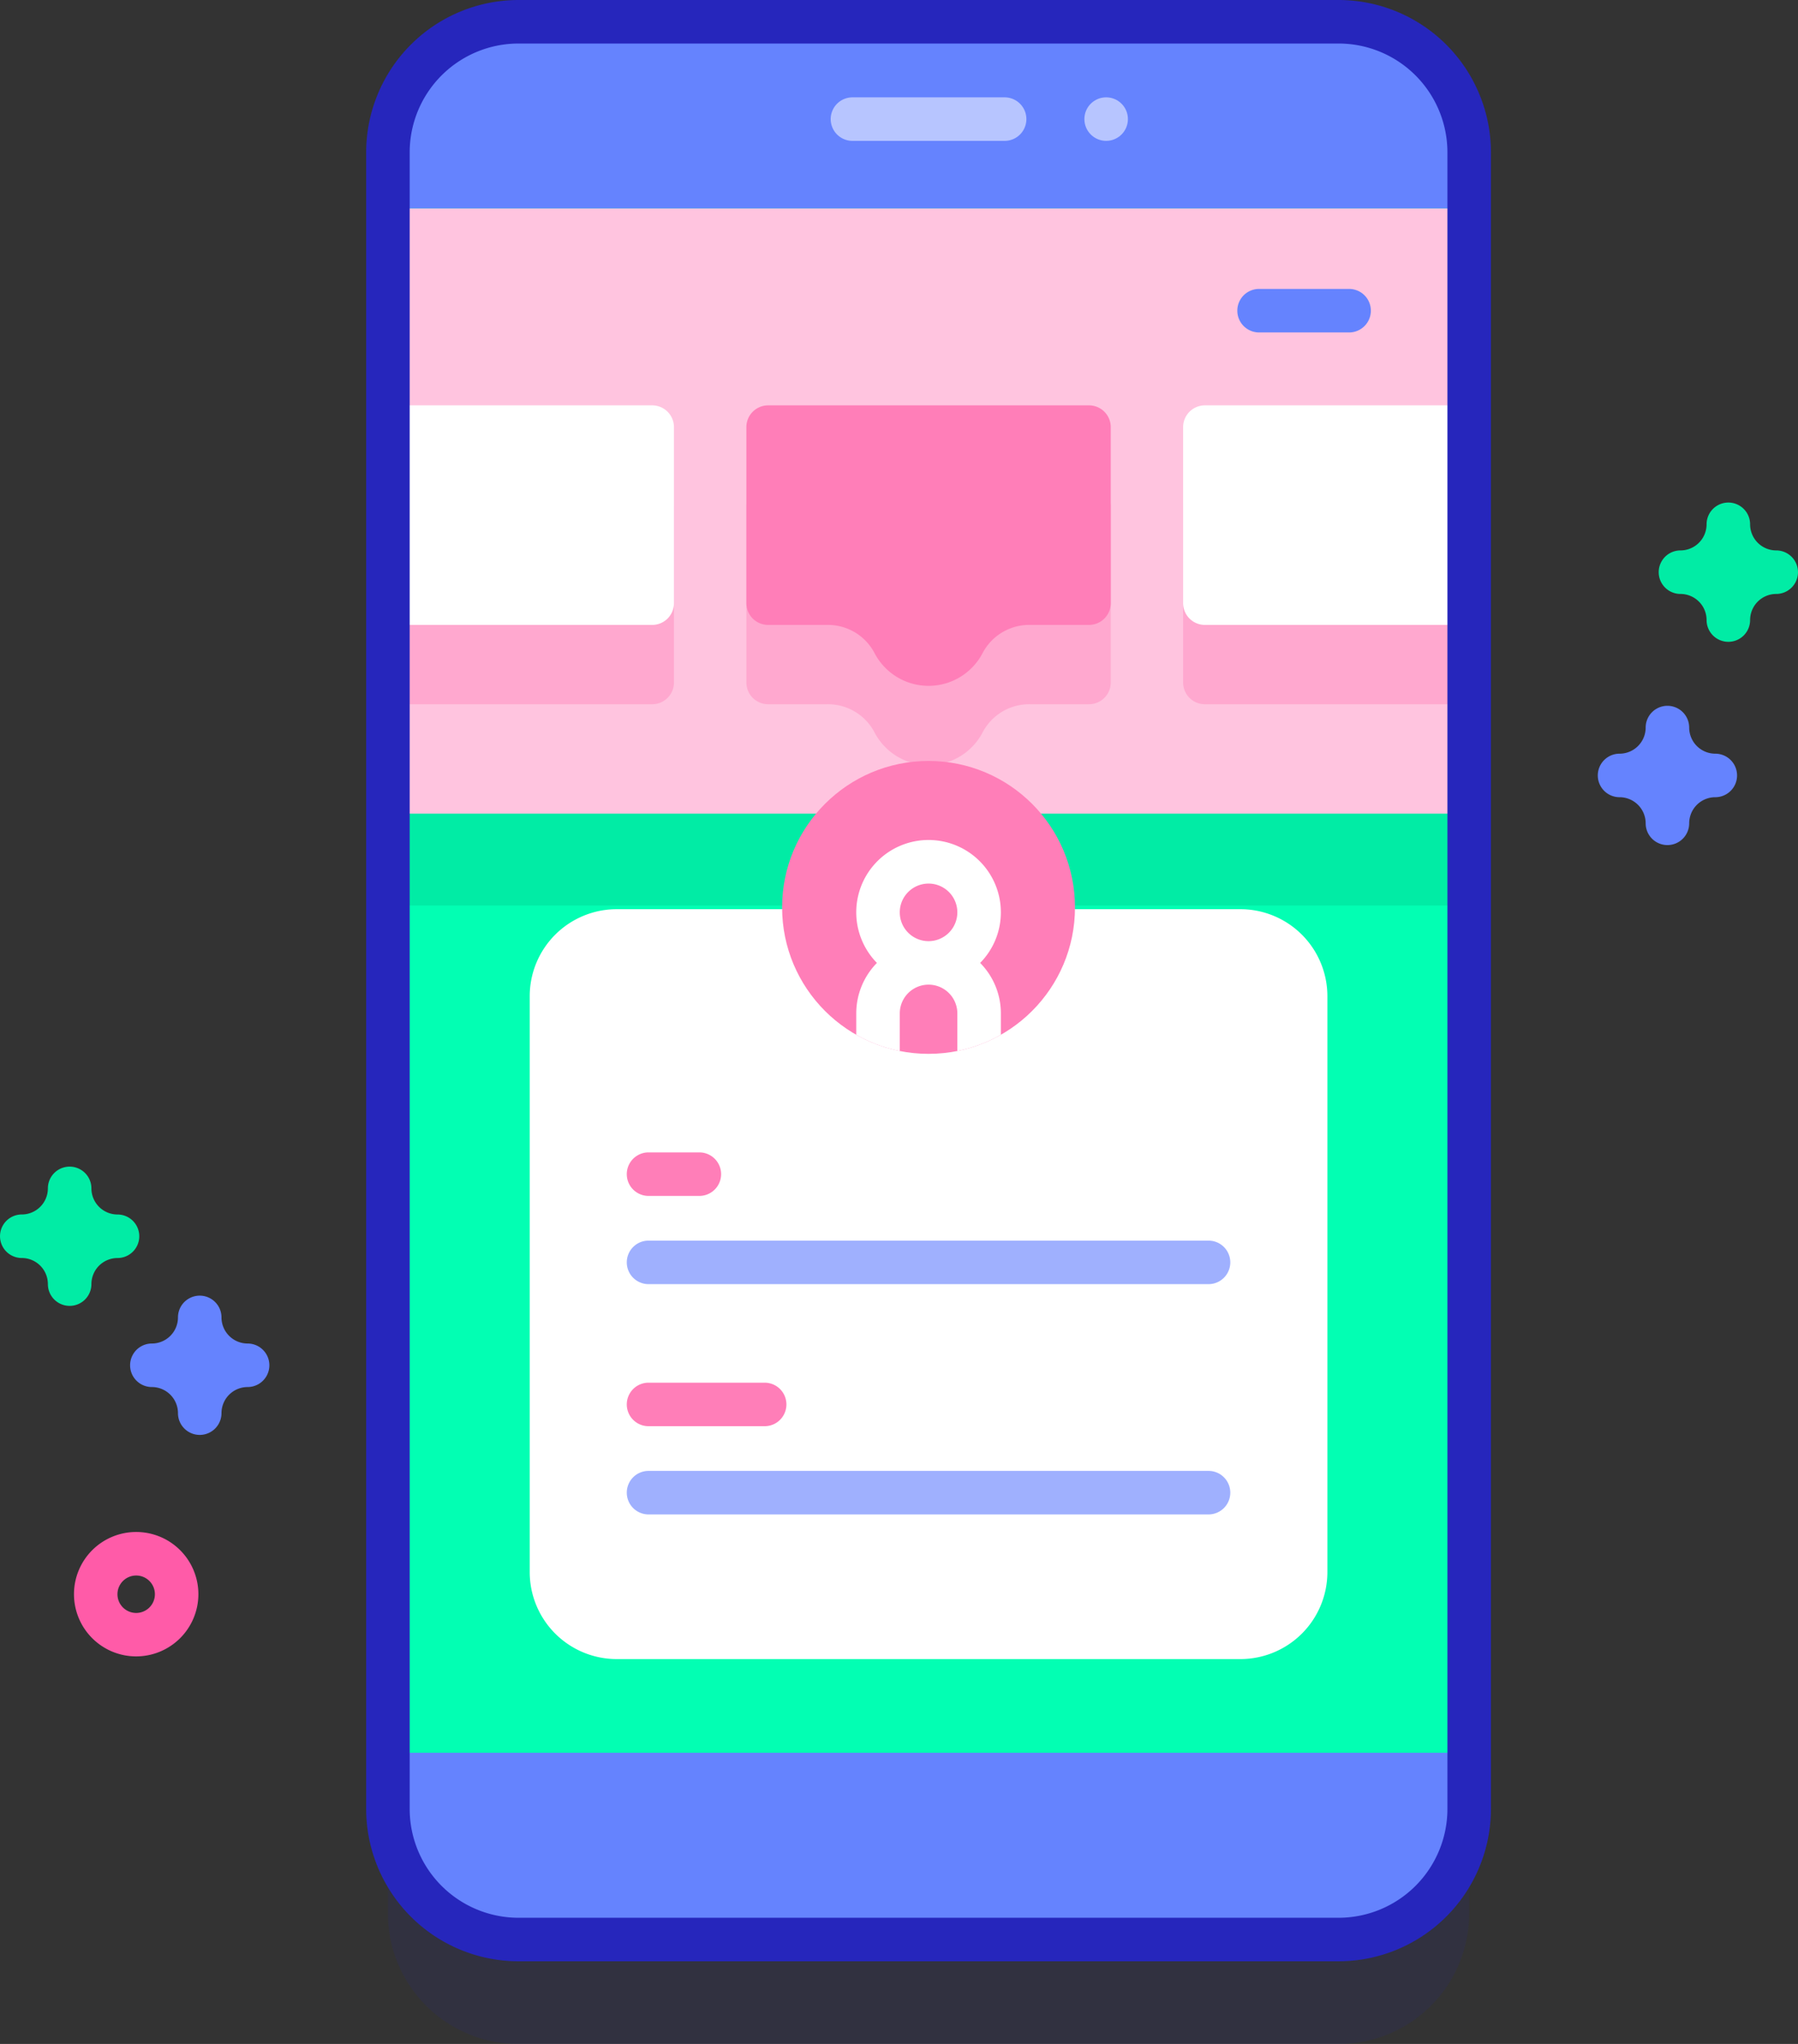 <svg id="Group_1758" data-name="Group 1758" xmlns="http://www.w3.org/2000/svg" width="201.74" height="229.335" viewBox="0 0 201.74 229.335">
  <rect x="0" y="0" width="201.74" height="229.335" fill="#333333" stroke="none"/>
  <g id="Group_1689" data-name="Group 1689" transform="translate(41.084 0)">
    <g id="Group_1685" data-name="Group 1685">
      <path id="Path_12" data-name="Path 12" d="M238.44,271.658H146.416a14.648,14.648,0,0,1-14.648-14.648V71.131a14.648,14.648,0,0,1,14.648-14.648H238.44a14.648,14.648,0,0,1,14.648,14.648V257.009A14.648,14.648,0,0,1,238.44,271.658Z" transform="translate(-129.327 -42.323)" fill="#2626bc" opacity="0.1"/>
      <path id="Path_13" data-name="Path 13" d="M238.44,247.658H146.416a14.648,14.648,0,0,1-14.648-14.648V47.131a14.648,14.648,0,0,1,14.648-14.648H238.44a14.648,14.648,0,0,1,14.648,14.648V233.009A14.648,14.648,0,0,1,238.44,247.658Z" transform="translate(-129.327 -30.042)" fill="#6583fe"/>
      <path id="Path_14" data-name="Path 14" d="M131.77,75.392H253.088V248.663H131.77Z" transform="translate(-129.328 -51.999)" fill="#02ffb3"/>
      <path id="Path_15" data-name="Path 15" d="M131.77,75.392H253.088V153.6H131.77Z" transform="translate(-129.328 -51.999)" fill="#01eca5"/>
      <path id="Path_16" data-name="Path 16" d="M131.77,75.392H253.088v67.9H131.77Z" transform="translate(-129.328 -51.999)" fill="#ffc4df"/>
      <g id="Group_1682" data-name="Group 1682" transform="translate(2.44 54.381)">
        <path id="Path_17" data-name="Path 17" d="M161.42,163.49H134.207a2.442,2.442,0,0,1-2.441-2.441V141.3a2.442,2.442,0,0,1,2.441-2.441H161.42a2.442,2.442,0,0,1,2.441,2.441v19.752A2.442,2.442,0,0,1,161.42,163.49Z" transform="translate(-131.766 -138.855)" fill="#ffa8cf"/>
        <path id="Path_18" data-name="Path 18" d="M344.154,163.49H316.941a2.442,2.442,0,0,1-2.441-2.441V141.3a2.442,2.442,0,0,1,2.441-2.441h27.213A2.442,2.442,0,0,1,346.6,141.3v19.752A2.441,2.441,0,0,1,344.154,163.49Z" transform="translate(-225.274 -138.855)" fill="#ffa8cf"/>
      </g>
      <path id="Path_19" data-name="Path 19" d="M252.576,138.855h-36a2.442,2.442,0,0,0-2.441,2.441v19.752a2.442,2.442,0,0,0,2.441,2.441h6.663a5.9,5.9,0,0,1,5.259,3.13,6.839,6.839,0,0,0,12.158,0,5.9,5.9,0,0,1,5.259-3.13h6.663a2.442,2.442,0,0,0,2.441-2.441V141.3A2.442,2.442,0,0,0,252.576,138.855Z" transform="translate(-171.474 -84.474)" fill="#ffa8cf"/>
      <g id="Group_1683" data-name="Group 1683" transform="translate(2.44 45.482)">
        <path id="Path_20" data-name="Path 20" d="M161.42,145.264H134.207a2.442,2.442,0,0,1-2.441-2.441V123.071a2.442,2.442,0,0,1,2.441-2.441H161.42a2.442,2.442,0,0,1,2.441,2.441v19.752A2.441,2.441,0,0,1,161.42,145.264Z" transform="translate(-131.766 -120.63)" fill="#fff"/>
        <path id="Path_21" data-name="Path 21" d="M344.154,145.264H316.941a2.442,2.442,0,0,1-2.441-2.441V123.071a2.442,2.442,0,0,1,2.441-2.441h27.213a2.442,2.442,0,0,1,2.441,2.441v19.752A2.441,2.441,0,0,1,344.154,145.264Z" transform="translate(-225.274 -120.63)" fill="#fff"/>
      </g>
      <path id="Path_22" data-name="Path 22" d="M235.881,247.54H143.858a17.109,17.109,0,0,1-17.09-17.09V44.573a17.109,17.109,0,0,1,17.09-17.09h92.023a17.109,17.109,0,0,1,17.09,17.09V230.451A17.109,17.109,0,0,1,235.881,247.54ZM143.858,32.366a12.221,12.221,0,0,0-12.207,12.207V230.451a12.221,12.221,0,0,0,12.207,12.207h92.023a12.221,12.221,0,0,0,12.207-12.207V44.573a12.221,12.221,0,0,0-12.207-12.207Z" transform="translate(-126.768 -27.483)" fill="#2626bc"/>
      <g id="Group_1684" data-name="Group 1684" transform="translate(52.123 10.923)">
        <path id="Path_23" data-name="Path 23" d="M253.032,54.736H235.958a2.441,2.441,0,0,1,0-4.883h17.073a2.441,2.441,0,1,1,0,4.883Z" transform="translate(-233.517 -49.853)" fill="#b7c5ff"/>
      </g>
      <circle id="Ellipse_42" data-name="Ellipse 42" cx="2.442" cy="2.442" r="2.442" transform="translate(80.587 10.921)" fill="#b7c5ff"/>
    </g>
    <path id="Path_24" data-name="Path 24" d="M244.086,320.542H174.118a9.765,9.765,0,0,1-9.766-9.766V246.17a9.765,9.765,0,0,1,9.766-9.766h69.968a9.765,9.765,0,0,1,9.766,9.766v64.607A9.765,9.765,0,0,1,244.086,320.542Z" transform="translate(-146 -134.392)" fill="#fff"/>
    <g id="Group_1686" data-name="Group 1686" transform="translate(46.67 85.38)">
      <circle id="Ellipse_43" data-name="Ellipse 43" cx="16.431" cy="16.431" r="16.431" fill="#ff7eb8"/>
      <path id="Path_25" data-name="Path 25" d="M255.613,228.631a8.113,8.113,0,1,0-13.906,5.674,8.08,8.08,0,0,0-2.319,5.669v2.393a16.369,16.369,0,0,0,4.883,1.821v-4.214a3.23,3.23,0,0,1,6.46,0v4.214a16.367,16.367,0,0,0,4.883-1.821v-2.393a8.064,8.064,0,0,0-2.324-5.669A8.084,8.084,0,0,0,255.613,228.631Zm-8.115,3.232a3.23,3.23,0,1,1,3.232-3.232A3.235,3.235,0,0,1,247.5,231.864Z" transform="translate(-231.068 -211.645)" fill="#fff"/>
    </g>
    <g id="Group_1687" data-name="Group 1687" transform="translate(29.244 129.3)">
      <path id="Path_26" data-name="Path 26" d="M194.8,292.289h-5.7a2.441,2.441,0,0,0,0,4.883h5.7a2.441,2.441,0,1,0,0-4.883Z" transform="translate(-186.66 -292.289)" fill="#ff7eb8"/>
      <path id="Path_27" data-name="Path 27" d="M251.933,312.561H189.1a2.441,2.441,0,0,0,0,4.883h62.832a2.441,2.441,0,1,0,0-4.883Z" transform="translate(-186.66 -302.663)" fill="#9fb0fe"/>
    </g>
    <g id="Group_1688" data-name="Group 1688" transform="translate(29.244 155.138)">
      <path id="Path_28" data-name="Path 28" d="M202.129,345.206H189.1a2.441,2.441,0,0,0,0,4.883h13.028a2.441,2.441,0,1,0,0-4.883Z" transform="translate(-186.66 -345.206)" fill="#ff7eb8"/>
      <path id="Path_29" data-name="Path 29" d="M251.933,365.478H189.1a2.441,2.441,0,0,0,0,4.883h62.832a2.441,2.441,0,1,0,0-4.883Z" transform="translate(-186.66 -355.58)" fill="#9fb0fe"/>
    </g>
    <path id="Path_30" data-name="Path 30" d="M252.576,120.63h-36a2.442,2.442,0,0,0-2.441,2.441v19.752a2.442,2.442,0,0,0,2.441,2.441h6.663a5.9,5.9,0,0,1,5.259,3.13,6.839,6.839,0,0,0,12.158,0,5.9,5.9,0,0,1,5.259-3.13h6.663a2.442,2.442,0,0,0,2.441-2.441V123.071A2.442,2.442,0,0,0,252.576,120.63Z" transform="translate(-171.474 -75.148)" fill="#ff7eb8"/>
    <path id="Path_31" data-name="Path 31" d="M339.5,93.874H329.4a2.441,2.441,0,0,0,0,4.883h10.1a2.441,2.441,0,0,0,0-4.883Z" transform="translate(-229.212 -61.457)" fill="#6583fe"/>
  </g>
  <path id="Path_32" data-name="Path 32" d="M66.606,393.474a6.979,6.979,0,1,1,6.979-6.978A6.986,6.986,0,0,1,66.606,393.474Zm0-9.074a2.1,2.1,0,1,0,2.1,2.1A2.1,2.1,0,0,0,66.606,384.4Z" transform="translate(-51.326 -207.626)" fill="#ff5ba8"/>
  <path id="Path_33" data-name="Path 33" d="M431.6,158.588a2.441,2.441,0,0,1-2.441-2.441,2.933,2.933,0,0,0-2.93-2.93,2.441,2.441,0,0,1,0-4.883,2.933,2.933,0,0,0,2.93-2.93,2.441,2.441,0,1,1,4.883,0,2.933,2.933,0,0,0,2.93,2.93,2.441,2.441,0,0,1,0,4.883,2.933,2.933,0,0,0-2.93,2.93A2.441,2.441,0,0,1,431.6,158.588Z" transform="translate(-237.676 -86.576)" fill="#01eca5"/>
  <path id="Path_34" data-name="Path 34" d="M417.6,205.3a2.441,2.441,0,0,1-2.441-2.441,2.933,2.933,0,0,0-2.93-2.93,2.441,2.441,0,0,1,0-4.883,2.933,2.933,0,0,0,2.93-2.93,2.441,2.441,0,0,1,4.883,0,2.933,2.933,0,0,0,2.93,2.93,2.441,2.441,0,1,1,0,4.883,2.933,2.933,0,0,0-2.93,2.93A2.441,2.441,0,0,1,417.6,205.3Z" transform="translate(-230.511 -110.482)" fill="#6583fe"/>
  <path id="Path_35" data-name="Path 35" d="M50.439,311.182A2.442,2.442,0,0,1,48,308.74a2.933,2.933,0,0,0-2.93-2.93,2.441,2.441,0,0,1,0-4.883A2.933,2.933,0,0,0,48,298a2.441,2.441,0,1,1,4.883,0,2.933,2.933,0,0,0,2.93,2.93,2.441,2.441,0,0,1,0,4.883,2.933,2.933,0,0,0-2.93,2.93A2.441,2.441,0,0,1,50.439,311.182Z" transform="translate(-42.627 -164.662)" fill="#01eca5"/>
  <path id="Path_36" data-name="Path 36" d="M80.335,340.831a2.442,2.442,0,0,1-2.441-2.441,2.933,2.933,0,0,0-2.93-2.93,2.441,2.441,0,0,1,0-4.883,2.933,2.933,0,0,0,2.93-2.93,2.441,2.441,0,1,1,4.883,0,2.933,2.933,0,0,0,2.93,2.93,2.441,2.441,0,1,1,0,4.883,2.933,2.933,0,0,0-2.93,2.93A2.442,2.442,0,0,1,80.335,340.831Z" transform="translate(-57.925 -179.833)" fill="#6583fe"/>
</svg>
